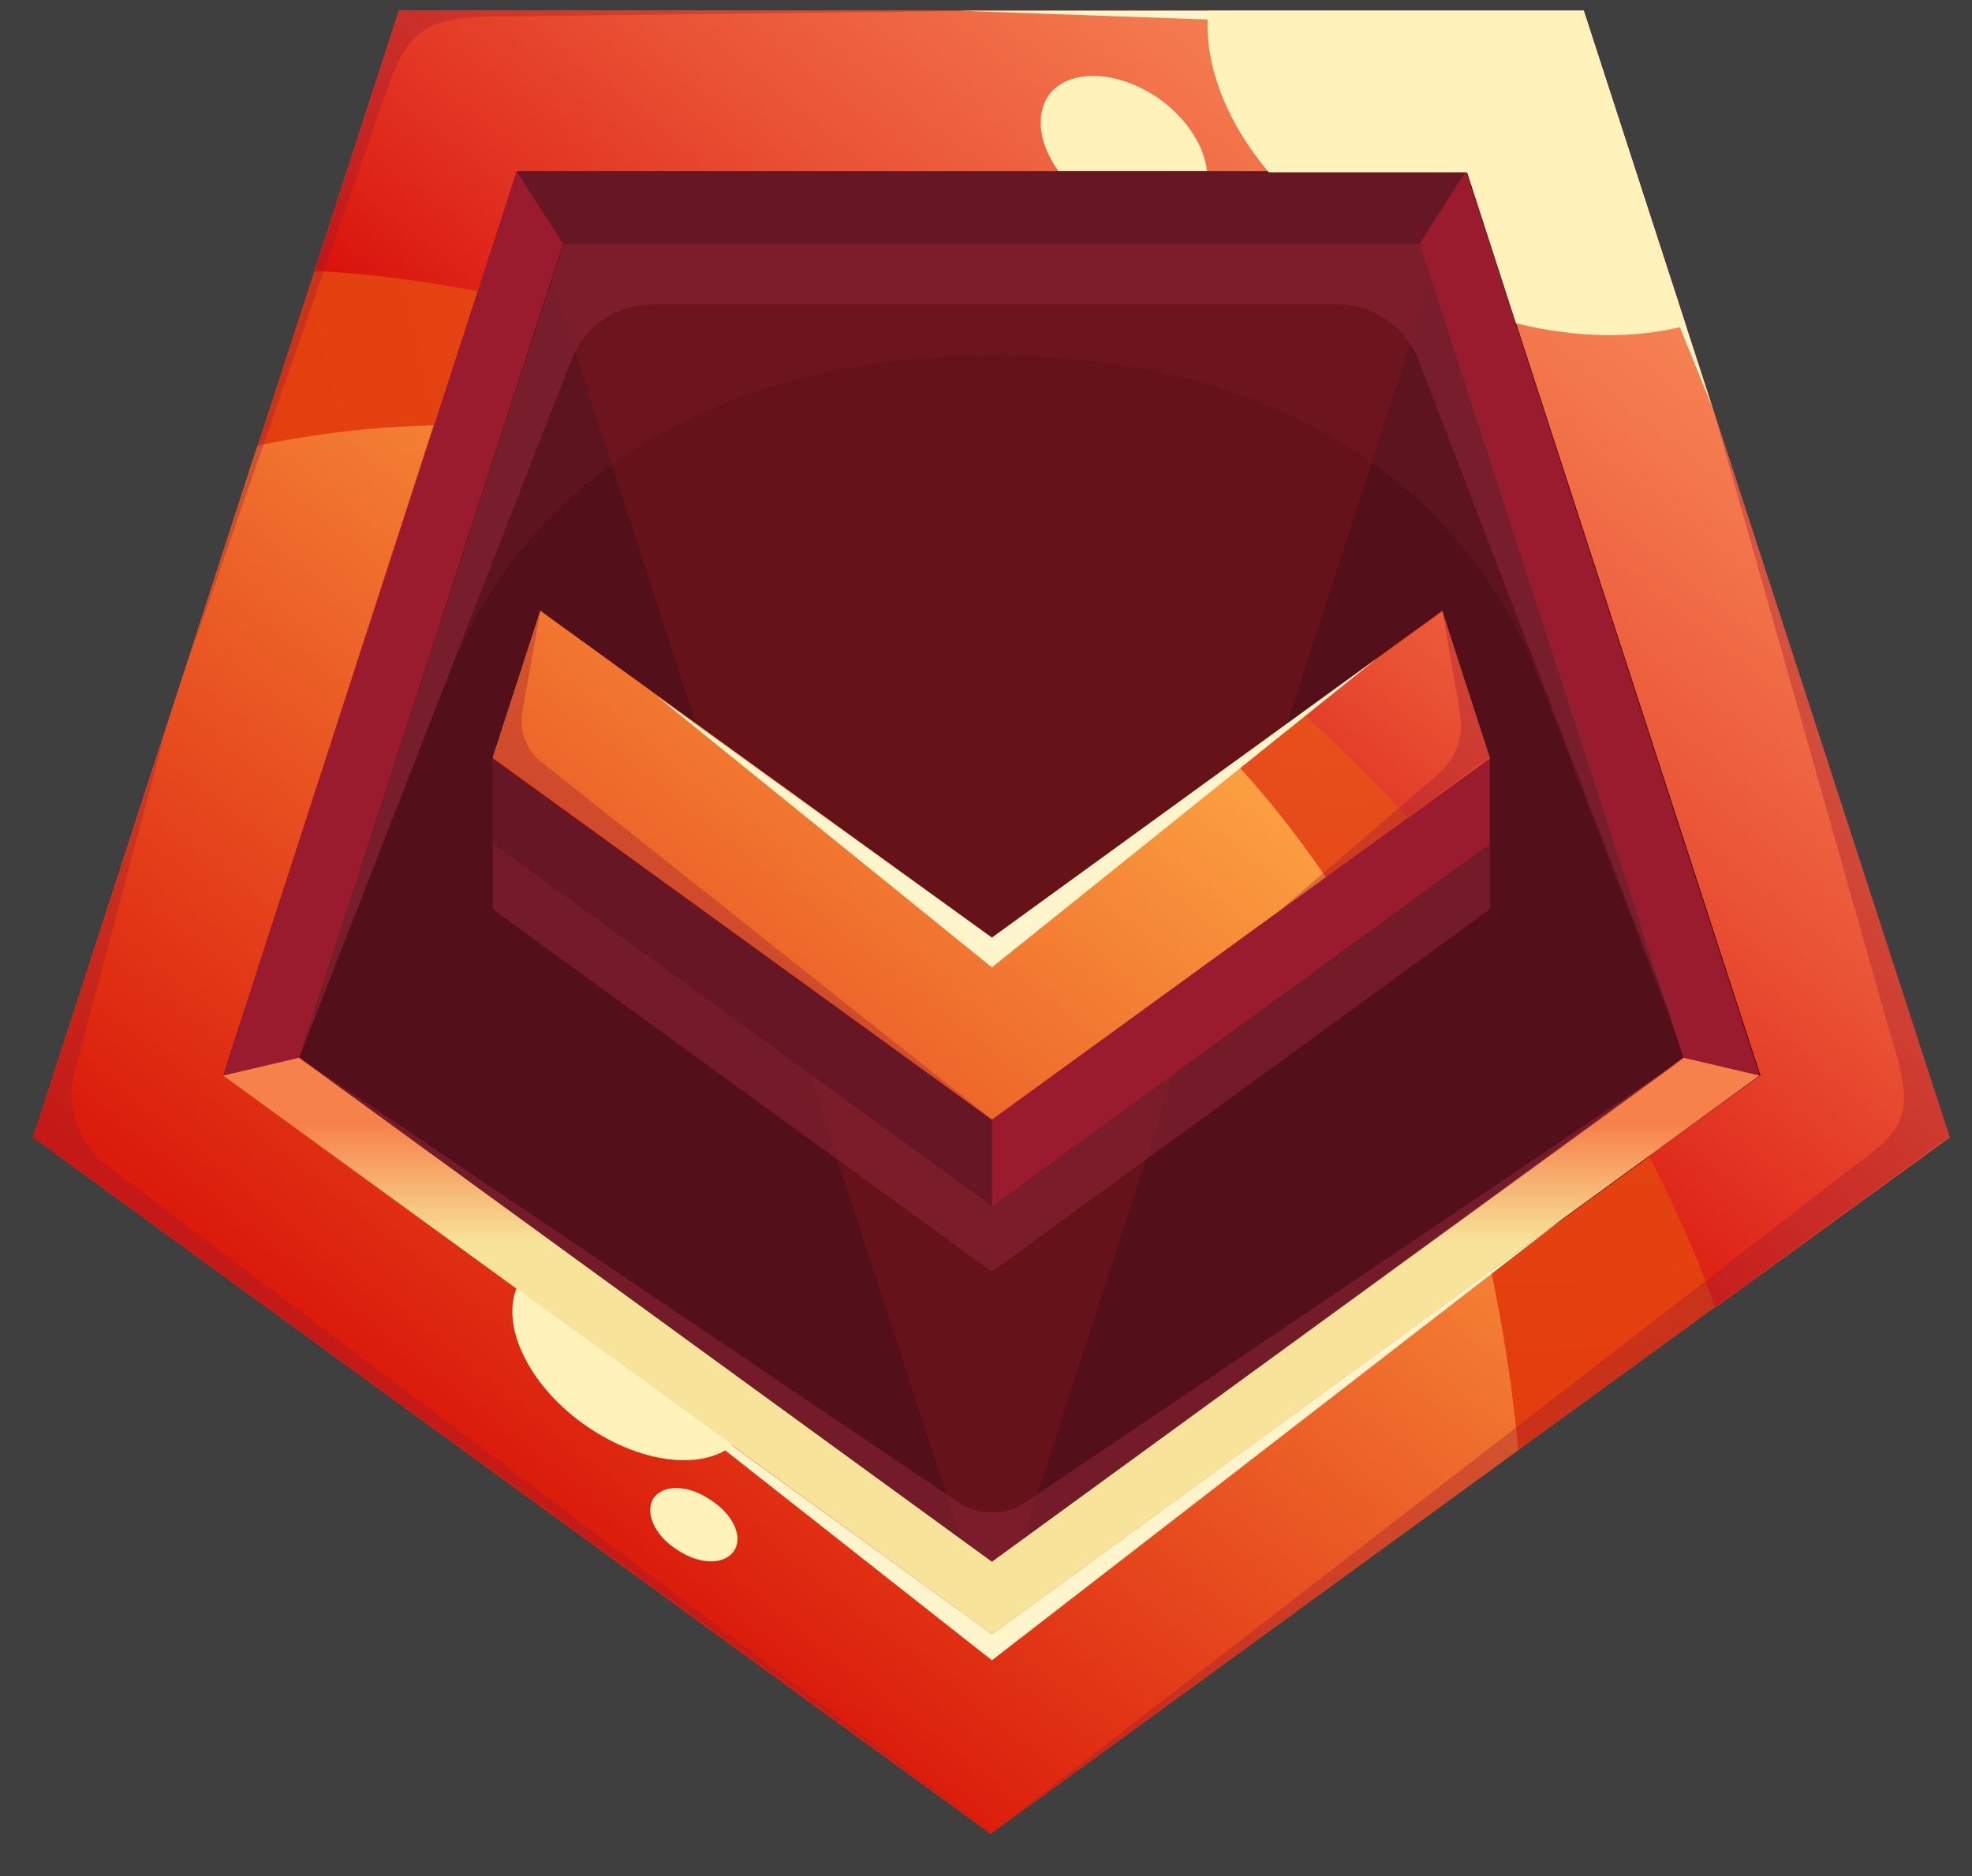<svg width="41" height="39" viewBox="0 0 41 39" fill="none" xmlns="http://www.w3.org/2000/svg">
<rect width="41" height="39" fill="#3F3F3F"/>
<g id="Group">
<g id="Group_2">
<g id="Group_3">
<g id="Group_4">
<g id="Group_5">
<path id="Vector" d="M20.624 36.96L39.45 23.273L32.261 1.137H8.963L1.773 23.273L20.624 36.96Z" fill="#54101A"/>
<path id="Vector_2" d="M32.927 0.223H8.295L0.686 23.644L20.599 38.121L40.511 23.644L32.927 0.223ZM4.638 22.359L10.741 3.583H30.506L36.608 22.359L20.623 33.971L4.638 22.359Z" fill="url(#paint0_radial_286_15044)"/>
<path id="Vector_3" opacity="0.3" d="M10.74 3.559L20.623 33.971L30.48 3.559H10.74Z" fill="#8C1919"/>
<path id="Vector_4" opacity="0.6" d="M20.623 22.657L10.246 17.543V18.902L20.623 26.437L30.974 18.902V17.543L20.623 22.657Z" fill="#892334"/>
<path id="Vector_5" d="M32.927 0.223H8.295L6.541 5.633C7.628 5.683 8.765 5.831 9.926 6.053L10.741 3.583H30.506L36.608 22.359L34.286 24.039C34.804 25.052 35.274 26.09 35.669 27.177L40.536 23.644L32.927 0.223Z" fill="url(#paint1_radial_286_15044)"/>
<path id="Vector_6" d="M32.927 0.223H8.295L6.541 5.633C7.628 5.683 8.765 5.831 9.926 6.053L10.741 3.583H30.506L36.608 22.359L34.286 24.039C34.804 25.052 35.274 26.09 35.669 27.177L40.536 23.644L32.927 0.223Z" fill="url(#paint2_linear_286_15044)"/>
<path id="Vector_7" d="M31.568 30.14C31.444 28.831 31.247 27.596 31 26.41L20.623 33.945L4.638 22.333L9.011 8.844C7.776 8.868 6.541 9.017 5.355 9.264L0.686 23.643L20.599 38.12L31.568 30.14Z" fill="url(#paint3_linear_286_15044)"/>
<path id="Vector_8" d="M4.639 22.36L6.22 21.989L11.705 5.066H29.517L35.002 21.989L36.583 22.36L30.481 3.559H10.741L4.639 22.36Z" fill="#9B1B2E"/>
<path id="Vector_9" opacity="0.2" d="M6.221 21.99L9.309 14.084C11.137 9.415 15.634 7.389 20.649 7.389C25.689 7.389 30.21 9.439 32.014 14.158L35.028 21.99L29.518 5.066H11.705L6.221 21.99Z" fill="#892334"/>
<path id="Vector_10" d="M4.639 22.359L6.22 21.988L20.623 32.464L35.002 21.988L36.583 22.359L20.623 33.971L4.639 22.359Z" fill="url(#paint4_linear_286_15044)"/>
<path id="Vector_11" d="M10.246 15.762V17.541L20.623 25.076L30.974 17.541V15.762L20.623 23.272L10.246 15.762Z" fill="#9B1B2E"/>
<path id="Vector_12" opacity="0.6" d="M6.221 21.987L11.878 7.485C12.15 6.793 12.817 6.324 13.583 6.324H27.789C28.555 6.324 29.222 6.793 29.494 7.485L35.053 21.963L29.543 5.039H11.73L6.221 21.987Z" fill="#892334"/>
<path id="Vector_13" d="M10.74 3.559L11.704 5.066H29.517L30.48 3.559H10.74Z" fill="#661625"/>
<path id="Vector_14" d="M20.623 23.272V25.076L10.246 17.541V15.762L20.623 23.272Z" fill="#661625"/>
<path id="Vector_15" d="M20.623 19.493L11.234 12.699L10.246 15.763L20.623 23.273L30.974 15.763L29.986 12.699L20.623 19.493Z" fill="url(#paint5_radial_286_15044)"/>
<path id="Vector_16" d="M20.623 23.273L27.565 18.233C26.972 17.369 26.354 16.578 25.663 15.837L20.623 19.493L11.234 12.699L10.246 15.738L20.623 23.273Z" fill="url(#paint6_linear_286_15044)"/>
<path id="Vector_17" d="M27.072 14.823C27.838 15.514 28.579 16.231 29.271 16.997L30.976 15.761L29.988 12.723L27.072 14.823Z" fill="url(#paint7_linear_286_15044)"/>
<path id="Vector_18" opacity="0.35" d="M11.234 12.699L10.864 14.774C10.79 15.194 10.938 15.614 11.284 15.862L20.623 23.273L10.246 15.738L11.234 12.699Z" fill="#9B1B2E"/>
<path id="Vector_19" opacity="0.35" d="M3.428 15.242L1.526 22.382C1.377 23 1.674 23.815 2.168 24.186L20.623 38.095L0.686 23.642L3.428 15.242Z" fill="#9B1B2E"/>
<path id="Vector_20" opacity="0.6" d="M6.221 21.988L19.957 31.253C20.328 31.5 20.921 31.5 21.291 31.253L35.028 21.988L20.624 32.464L6.221 21.988Z" fill="#892334"/>
<path id="Vector_21" opacity="0.35" d="M20.623 38.097L38.362 24.386C39.597 23.472 39.869 23.274 39.301 21.495L35.595 8.426L40.536 23.62L20.623 38.097Z" fill="#9B1B2E"/>
<path id="Vector_22" opacity="0.35" d="M3.873 13.86L8.024 1.927C8.444 0.717 8.765 0.396 10.05 0.346L20.599 0.223H8.295L3.873 13.86Z" fill="#9B1B2E"/>
<path id="Vector_23" d="M11.803 27.573L20.623 33.971L32.506 25.324L20.623 34.515L11.803 27.573Z" fill="#FFF5CC"/>
<path id="Vector_24" d="M13.631 14.453L20.623 19.493L28.627 13.688L20.623 20.111L13.631 14.453Z" fill="#FFF5CC"/>
<path id="Vector_25" d="M19.957 0.223H32.928L35.596 8.45L32.434 0.667L19.957 0.223Z" fill="#FFF5CC"/>
<path id="Vector_26" d="M25.119 0.223C25.02 1.285 25.465 2.496 26.379 3.583H30.505L31.518 6.72C32.803 7.041 34.038 7.041 35.051 6.77L32.926 0.223H25.119Z" fill="#FFF2BB"/>
<path id="Vector_27" d="M24.131 2.074C23.267 1.456 22.229 1.407 21.809 1.975C21.513 2.395 21.611 3.013 22.007 3.556H25.095C25.046 3.062 24.7 2.494 24.131 2.074Z" fill="#FFF2BB"/>
<path id="Vector_28" d="M10.741 26.781C10.42 27.572 10.988 28.782 12.125 29.598C13.261 30.413 14.571 30.586 15.238 30.042L10.741 26.781Z" fill="#FFF2BB"/>
<path id="Vector_29" d="M15.261 32.24C15.064 32.536 14.545 32.536 14.075 32.215C13.606 31.919 13.408 31.449 13.581 31.153C13.779 30.857 14.298 30.857 14.767 31.178C15.237 31.474 15.459 31.944 15.261 32.24Z" fill="#FFF2BB"/>
<path id="Vector_30" opacity="0.35" d="M26.527 18.999L29.912 16.084C30.283 15.763 30.431 15.293 30.357 14.824L29.986 12.699L30.974 15.738L26.527 18.999Z" fill="#9B1B2E"/>
</g>
</g>
</g>
</g>
</g>
<defs>
<radialGradient id="paint0_radial_286_15044" cx="0" cy="0" r="1" gradientUnits="userSpaceOnUse" gradientTransform="translate(31.257 1.479) scale(31.602 31.602)">
<stop offset="0.014" stop-color="#E85621"/>
<stop offset="1" stop-color="#E33A0B"/>
</radialGradient>
<radialGradient id="paint1_radial_286_15044" cx="0" cy="0" r="1" gradientUnits="userSpaceOnUse" gradientTransform="translate(37.006 -2.824) scale(43.72)">
<stop offset="0.014" stop-color="#E85621"/>
<stop offset="1" stop-color="#E33A0B"/>
</radialGradient>
<linearGradient id="paint2_linear_286_15044" x1="38.893" y1="-5.934" x2="19.077" y2="18.51" gradientUnits="userSpaceOnUse">
<stop stop-color="#FFA369"/>
<stop offset="0.132" stop-color="#FE9E66"/>
<stop offset="0.293" stop-color="#FA8F5C"/>
<stop offset="0.468" stop-color="#F3764C"/>
<stop offset="0.655" stop-color="#EA5436"/>
<stop offset="0.848" stop-color="#DF281A"/>
<stop offset="1" stop-color="#D40000"/>
</linearGradient>
<linearGradient id="paint3_linear_286_15044" x1="7.336" y1="33.656" x2="24.661" y2="11.941" gradientUnits="userSpaceOnUse">
<stop stop-color="#D40000"/>
<stop offset="1" stop-color="#FFAF47"/>
</linearGradient>
<linearGradient id="paint4_linear_286_15044" x1="20.613" y1="19.228" x2="20.613" y2="25.829" gradientUnits="userSpaceOnUse">
<stop offset="0.628" stop-color="#F7814A"/>
<stop offset="1" stop-color="#F7E399"/>
</linearGradient>
<radialGradient id="paint5_radial_286_15044" cx="0" cy="0" r="1" gradientUnits="userSpaceOnUse" gradientTransform="translate(28.052 10.319) scale(18.301 18.301)">
<stop offset="0.014" stop-color="#E85621"/>
<stop offset="1" stop-color="#E33A0B"/>
</radialGradient>
<linearGradient id="paint6_linear_286_15044" x1="5.899" y1="32.385" x2="23.156" y2="10.755" gradientUnits="userSpaceOnUse">
<stop stop-color="#D40000"/>
<stop offset="1" stop-color="#FFAF47"/>
</linearGradient>
<linearGradient id="paint7_linear_286_15044" x1="40.701" y1="0.88" x2="24.335" y2="21.068" gradientUnits="userSpaceOnUse">
<stop stop-color="#FFA369"/>
<stop offset="0.132" stop-color="#FE9E66"/>
<stop offset="0.293" stop-color="#FA8F5C"/>
<stop offset="0.468" stop-color="#F3764C"/>
<stop offset="0.655" stop-color="#EA5436"/>
<stop offset="0.848" stop-color="#DF281A"/>
<stop offset="1" stop-color="#D40000"/>
</linearGradient>
</defs>
</svg>
